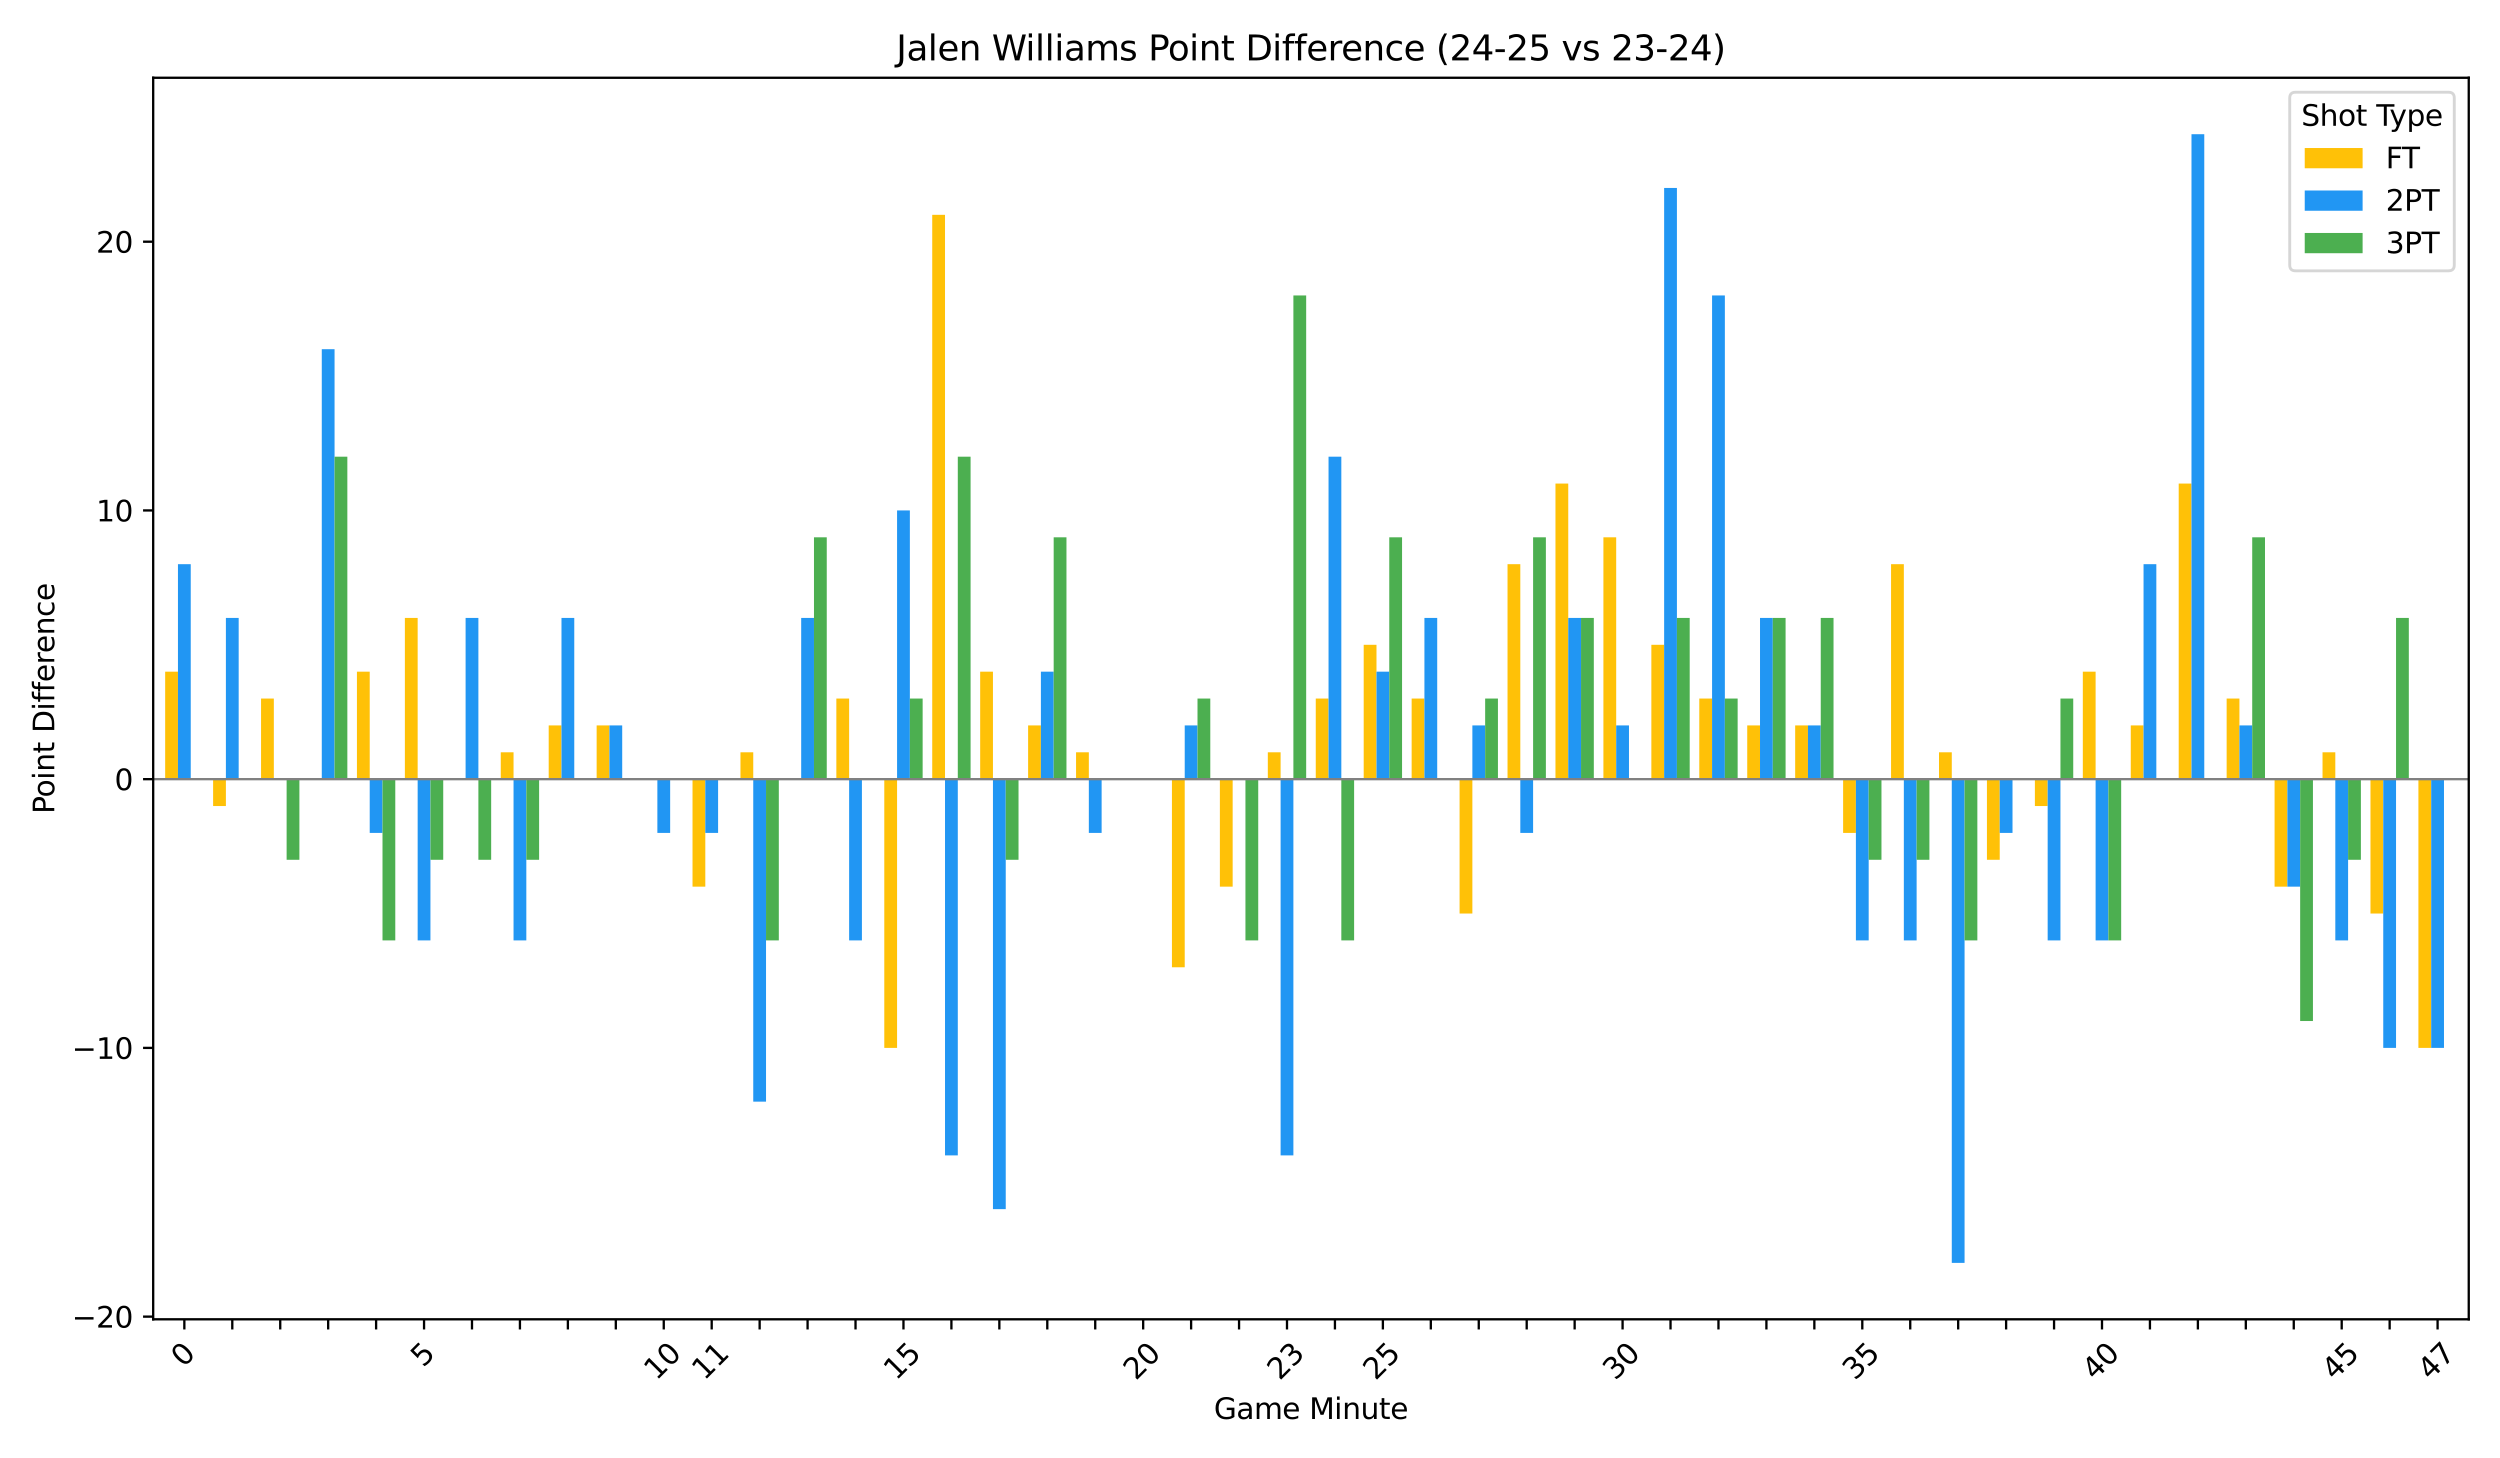 <?xml version="1.0" encoding="utf-8" standalone="no"?>
<!DOCTYPE svg PUBLIC "-//W3C//DTD SVG 1.1//EN"
  "http://www.w3.org/Graphics/SVG/1.1/DTD/svg11.dtd">
<svg xmlns:xlink="http://www.w3.org/1999/xlink" width="864pt" height="504pt" viewBox="0 0 864 504" xmlns="http://www.w3.org/2000/svg" version="1.1">
 <defs>
  <style type="text/css">*{stroke-linejoin: round; stroke-linecap: butt}</style>
 </defs>
 <g id="figure_1">
  <g id="patch_1">
   <path d="M 0 504 
L 864 504 
L 864 0 
L 0 0 
z
" style="fill: #ffffff"/>
  </g>
  <g id="axes_1">
   <g id="patch_2">
    <path d="M 52.94 455.956 
L 853.2 455.956 
L 853.2 26.88 
L 52.94 26.88 
z
" style="fill: #ffffff"/>
   </g>
   <g id="patch_3">
    <path d="M 57.082 269.28 
L 61.5 269.28 
L 61.5 232.13 
L 57.082 232.13 
z
" clip-path="url(#p78e089dcae)" style="fill: #ffc107"/>
   </g>
   <g id="patch_4">
    <path d="M 73.651 269.28 
L 78.069 269.28 
L 78.069 278.567 
L 73.651 278.567 
z
" clip-path="url(#p78e089dcae)" style="fill: #ffc107"/>
   </g>
   <g id="patch_5">
    <path d="M 90.219 269.28 
L 94.637 269.28 
L 94.637 241.418 
L 90.219 241.418 
z
" clip-path="url(#p78e089dcae)" style="fill: #ffc107"/>
   </g>
   <g id="patch_6">
    <path d="M 106.788 269.28 
L 111.206 269.28 
L 111.206 269.28 
L 106.788 269.28 
z
" clip-path="url(#p78e089dcae)" style="fill: #ffc107"/>
   </g>
   <g id="patch_7">
    <path d="M 123.356 269.28 
L 127.775 269.28 
L 127.775 232.13 
L 123.356 232.13 
z
" clip-path="url(#p78e089dcae)" style="fill: #ffc107"/>
   </g>
   <g id="patch_8">
    <path d="M 139.925 269.28 
L 144.343 269.28 
L 144.343 213.556 
L 139.925 213.556 
z
" clip-path="url(#p78e089dcae)" style="fill: #ffc107"/>
   </g>
   <g id="patch_9">
    <path d="M 156.493 269.28 
L 160.912 269.28 
L 160.912 269.28 
L 156.493 269.28 
z
" clip-path="url(#p78e089dcae)" style="fill: #ffc107"/>
   </g>
   <g id="patch_10">
    <path d="M 173.062 269.28 
L 177.48 269.28 
L 177.48 259.992 
L 173.062 259.992 
z
" clip-path="url(#p78e089dcae)" style="fill: #ffc107"/>
   </g>
   <g id="patch_11">
    <path d="M 189.63 269.28 
L 194.049 269.28 
L 194.049 250.705 
L 189.63 250.705 
z
" clip-path="url(#p78e089dcae)" style="fill: #ffc107"/>
   </g>
   <g id="patch_12">
    <path d="M 206.199 269.28 
L 210.617 269.28 
L 210.617 250.705 
L 206.199 250.705 
z
" clip-path="url(#p78e089dcae)" style="fill: #ffc107"/>
   </g>
   <g id="patch_13">
    <path d="M 222.767 269.28 
L 227.186 269.28 
L 227.186 269.28 
L 222.767 269.28 
z
" clip-path="url(#p78e089dcae)" style="fill: #ffc107"/>
   </g>
   <g id="patch_14">
    <path d="M 239.336 269.28 
L 243.754 269.28 
L 243.754 306.429 
L 239.336 306.429 
z
" clip-path="url(#p78e089dcae)" style="fill: #ffc107"/>
   </g>
   <g id="patch_15">
    <path d="M 255.904 269.28 
L 260.323 269.28 
L 260.323 259.992 
L 255.904 259.992 
z
" clip-path="url(#p78e089dcae)" style="fill: #ffc107"/>
   </g>
   <g id="patch_16">
    <path d="M 272.473 269.28 
L 276.891 269.28 
L 276.891 269.28 
L 272.473 269.28 
z
" clip-path="url(#p78e089dcae)" style="fill: #ffc107"/>
   </g>
   <g id="patch_17">
    <path d="M 289.042 269.28 
L 293.46 269.28 
L 293.46 241.418 
L 289.042 241.418 
z
" clip-path="url(#p78e089dcae)" style="fill: #ffc107"/>
   </g>
   <g id="patch_18">
    <path d="M 305.61 269.28 
L 310.028 269.28 
L 310.028 362.153 
L 305.61 362.153 
z
" clip-path="url(#p78e089dcae)" style="fill: #ffc107"/>
   </g>
   <g id="patch_19">
    <path d="M 322.179 269.28 
L 326.597 269.28 
L 326.597 74.245 
L 322.179 74.245 
z
" clip-path="url(#p78e089dcae)" style="fill: #ffc107"/>
   </g>
   <g id="patch_20">
    <path d="M 338.747 269.28 
L 343.165 269.28 
L 343.165 232.13 
L 338.747 232.13 
z
" clip-path="url(#p78e089dcae)" style="fill: #ffc107"/>
   </g>
   <g id="patch_21">
    <path d="M 355.316 269.28 
L 359.734 269.28 
L 359.734 250.705 
L 355.316 250.705 
z
" clip-path="url(#p78e089dcae)" style="fill: #ffc107"/>
   </g>
   <g id="patch_22">
    <path d="M 371.884 269.28 
L 376.302 269.28 
L 376.302 259.992 
L 371.884 259.992 
z
" clip-path="url(#p78e089dcae)" style="fill: #ffc107"/>
   </g>
   <g id="patch_23">
    <path d="M 388.453 269.28 
L 392.871 269.28 
L 392.871 269.28 
L 388.453 269.28 
z
" clip-path="url(#p78e089dcae)" style="fill: #ffc107"/>
   </g>
   <g id="patch_24">
    <path d="M 405.021 269.28 
L 409.44 269.28 
L 409.44 334.291 
L 405.021 334.291 
z
" clip-path="url(#p78e089dcae)" style="fill: #ffc107"/>
   </g>
   <g id="patch_25">
    <path d="M 421.59 269.28 
L 426.008 269.28 
L 426.008 306.429 
L 421.59 306.429 
z
" clip-path="url(#p78e089dcae)" style="fill: #ffc107"/>
   </g>
   <g id="patch_26">
    <path d="M 438.158 269.28 
L 442.577 269.28 
L 442.577 259.992 
L 438.158 259.992 
z
" clip-path="url(#p78e089dcae)" style="fill: #ffc107"/>
   </g>
   <g id="patch_27">
    <path d="M 454.727 269.28 
L 459.145 269.28 
L 459.145 241.418 
L 454.727 241.418 
z
" clip-path="url(#p78e089dcae)" style="fill: #ffc107"/>
   </g>
   <g id="patch_28">
    <path d="M 471.295 269.28 
L 475.714 269.28 
L 475.714 222.843 
L 471.295 222.843 
z
" clip-path="url(#p78e089dcae)" style="fill: #ffc107"/>
   </g>
   <g id="patch_29">
    <path d="M 487.864 269.28 
L 492.282 269.28 
L 492.282 241.418 
L 487.864 241.418 
z
" clip-path="url(#p78e089dcae)" style="fill: #ffc107"/>
   </g>
   <g id="patch_30">
    <path d="M 504.432 269.28 
L 508.851 269.28 
L 508.851 315.717 
L 504.432 315.717 
z
" clip-path="url(#p78e089dcae)" style="fill: #ffc107"/>
   </g>
   <g id="patch_31">
    <path d="M 521.001 269.28 
L 525.419 269.28 
L 525.419 194.981 
L 521.001 194.981 
z
" clip-path="url(#p78e089dcae)" style="fill: #ffc107"/>
   </g>
   <g id="patch_32">
    <path d="M 537.57 269.28 
L 541.988 269.28 
L 541.988 167.119 
L 537.57 167.119 
z
" clip-path="url(#p78e089dcae)" style="fill: #ffc107"/>
   </g>
   <g id="patch_33">
    <path d="M 554.138 269.28 
L 558.556 269.28 
L 558.556 185.694 
L 554.138 185.694 
z
" clip-path="url(#p78e089dcae)" style="fill: #ffc107"/>
   </g>
   <g id="patch_34">
    <path d="M 570.707 269.28 
L 575.125 269.28 
L 575.125 222.843 
L 570.707 222.843 
z
" clip-path="url(#p78e089dcae)" style="fill: #ffc107"/>
   </g>
   <g id="patch_35">
    <path d="M 587.275 269.28 
L 591.693 269.28 
L 591.693 241.418 
L 587.275 241.418 
z
" clip-path="url(#p78e089dcae)" style="fill: #ffc107"/>
   </g>
   <g id="patch_36">
    <path d="M 603.844 269.28 
L 608.262 269.28 
L 608.262 250.705 
L 603.844 250.705 
z
" clip-path="url(#p78e089dcae)" style="fill: #ffc107"/>
   </g>
   <g id="patch_37">
    <path d="M 620.412 269.28 
L 624.83 269.28 
L 624.83 250.705 
L 620.412 250.705 
z
" clip-path="url(#p78e089dcae)" style="fill: #ffc107"/>
   </g>
   <g id="patch_38">
    <path d="M 636.981 269.28 
L 641.399 269.28 
L 641.399 287.855 
L 636.981 287.855 
z
" clip-path="url(#p78e089dcae)" style="fill: #ffc107"/>
   </g>
   <g id="patch_39">
    <path d="M 653.549 269.28 
L 657.967 269.28 
L 657.967 194.981 
L 653.549 194.981 
z
" clip-path="url(#p78e089dcae)" style="fill: #ffc107"/>
   </g>
   <g id="patch_40">
    <path d="M 670.118 269.28 
L 674.536 269.28 
L 674.536 259.992 
L 670.118 259.992 
z
" clip-path="url(#p78e089dcae)" style="fill: #ffc107"/>
   </g>
   <g id="patch_41">
    <path d="M 686.686 269.28 
L 691.105 269.28 
L 691.105 297.142 
L 686.686 297.142 
z
" clip-path="url(#p78e089dcae)" style="fill: #ffc107"/>
   </g>
   <g id="patch_42">
    <path d="M 703.255 269.28 
L 707.673 269.28 
L 707.673 278.567 
L 703.255 278.567 
z
" clip-path="url(#p78e089dcae)" style="fill: #ffc107"/>
   </g>
   <g id="patch_43">
    <path d="M 719.823 269.28 
L 724.242 269.28 
L 724.242 232.13 
L 719.823 232.13 
z
" clip-path="url(#p78e089dcae)" style="fill: #ffc107"/>
   </g>
   <g id="patch_44">
    <path d="M 736.392 269.28 
L 740.81 269.28 
L 740.81 250.705 
L 736.392 250.705 
z
" clip-path="url(#p78e089dcae)" style="fill: #ffc107"/>
   </g>
   <g id="patch_45">
    <path d="M 752.96 269.28 
L 757.379 269.28 
L 757.379 167.119 
L 752.96 167.119 
z
" clip-path="url(#p78e089dcae)" style="fill: #ffc107"/>
   </g>
   <g id="patch_46">
    <path d="M 769.529 269.28 
L 773.947 269.28 
L 773.947 241.418 
L 769.529 241.418 
z
" clip-path="url(#p78e089dcae)" style="fill: #ffc107"/>
   </g>
   <g id="patch_47">
    <path d="M 786.097 269.28 
L 790.516 269.28 
L 790.516 306.429 
L 786.097 306.429 
z
" clip-path="url(#p78e089dcae)" style="fill: #ffc107"/>
   </g>
   <g id="patch_48">
    <path d="M 802.666 269.28 
L 807.084 269.28 
L 807.084 259.992 
L 802.666 259.992 
z
" clip-path="url(#p78e089dcae)" style="fill: #ffc107"/>
   </g>
   <g id="patch_49">
    <path d="M 819.235 269.28 
L 823.653 269.28 
L 823.653 315.717 
L 819.235 315.717 
z
" clip-path="url(#p78e089dcae)" style="fill: #ffc107"/>
   </g>
   <g id="patch_50">
    <path d="M 835.803 269.28 
L 840.221 269.28 
L 840.221 362.153 
L 835.803 362.153 
z
" clip-path="url(#p78e089dcae)" style="fill: #ffc107"/>
   </g>
   <g id="patch_51">
    <path d="M 61.5 269.28 
L 65.919 269.28 
L 65.919 194.981 
L 61.5 194.981 
z
" clip-path="url(#p78e089dcae)" style="fill: #2196f3"/>
   </g>
   <g id="patch_52">
    <path d="M 78.069 269.28 
L 82.487 269.28 
L 82.487 213.556 
L 78.069 213.556 
z
" clip-path="url(#p78e089dcae)" style="fill: #2196f3"/>
   </g>
   <g id="patch_53">
    <path d="M 94.637 269.28 
L 99.056 269.28 
L 99.056 269.28 
L 94.637 269.28 
z
" clip-path="url(#p78e089dcae)" style="fill: #2196f3"/>
   </g>
   <g id="patch_54">
    <path d="M 111.206 269.28 
L 115.624 269.28 
L 115.624 120.682 
L 111.206 120.682 
z
" clip-path="url(#p78e089dcae)" style="fill: #2196f3"/>
   </g>
   <g id="patch_55">
    <path d="M 127.775 269.28 
L 132.193 269.28 
L 132.193 287.855 
L 127.775 287.855 
z
" clip-path="url(#p78e089dcae)" style="fill: #2196f3"/>
   </g>
   <g id="patch_56">
    <path d="M 144.343 269.28 
L 148.761 269.28 
L 148.761 325.004 
L 144.343 325.004 
z
" clip-path="url(#p78e089dcae)" style="fill: #2196f3"/>
   </g>
   <g id="patch_57">
    <path d="M 160.912 269.28 
L 165.33 269.28 
L 165.33 213.556 
L 160.912 213.556 
z
" clip-path="url(#p78e089dcae)" style="fill: #2196f3"/>
   </g>
   <g id="patch_58">
    <path d="M 177.48 269.28 
L 181.898 269.28 
L 181.898 325.004 
L 177.48 325.004 
z
" clip-path="url(#p78e089dcae)" style="fill: #2196f3"/>
   </g>
   <g id="patch_59">
    <path d="M 194.049 269.28 
L 198.467 269.28 
L 198.467 213.556 
L 194.049 213.556 
z
" clip-path="url(#p78e089dcae)" style="fill: #2196f3"/>
   </g>
   <g id="patch_60">
    <path d="M 210.617 269.28 
L 215.035 269.28 
L 215.035 250.705 
L 210.617 250.705 
z
" clip-path="url(#p78e089dcae)" style="fill: #2196f3"/>
   </g>
   <g id="patch_61">
    <path d="M 227.186 269.28 
L 231.604 269.28 
L 231.604 287.855 
L 227.186 287.855 
z
" clip-path="url(#p78e089dcae)" style="fill: #2196f3"/>
   </g>
   <g id="patch_62">
    <path d="M 243.754 269.28 
L 248.173 269.28 
L 248.173 287.855 
L 243.754 287.855 
z
" clip-path="url(#p78e089dcae)" style="fill: #2196f3"/>
   </g>
   <g id="patch_63">
    <path d="M 260.323 269.28 
L 264.741 269.28 
L 264.741 380.728 
L 260.323 380.728 
z
" clip-path="url(#p78e089dcae)" style="fill: #2196f3"/>
   </g>
   <g id="patch_64">
    <path d="M 276.891 269.28 
L 281.31 269.28 
L 281.31 213.556 
L 276.891 213.556 
z
" clip-path="url(#p78e089dcae)" style="fill: #2196f3"/>
   </g>
   <g id="patch_65">
    <path d="M 293.46 269.28 
L 297.878 269.28 
L 297.878 325.004 
L 293.46 325.004 
z
" clip-path="url(#p78e089dcae)" style="fill: #2196f3"/>
   </g>
   <g id="patch_66">
    <path d="M 310.028 269.28 
L 314.447 269.28 
L 314.447 176.406 
L 310.028 176.406 
z
" clip-path="url(#p78e089dcae)" style="fill: #2196f3"/>
   </g>
   <g id="patch_67">
    <path d="M 326.597 269.28 
L 331.015 269.28 
L 331.015 399.303 
L 326.597 399.303 
z
" clip-path="url(#p78e089dcae)" style="fill: #2196f3"/>
   </g>
   <g id="patch_68">
    <path d="M 343.165 269.28 
L 347.584 269.28 
L 347.584 417.877 
L 343.165 417.877 
z
" clip-path="url(#p78e089dcae)" style="fill: #2196f3"/>
   </g>
   <g id="patch_69">
    <path d="M 359.734 269.28 
L 364.152 269.28 
L 364.152 232.13 
L 359.734 232.13 
z
" clip-path="url(#p78e089dcae)" style="fill: #2196f3"/>
   </g>
   <g id="patch_70">
    <path d="M 376.302 269.28 
L 380.721 269.28 
L 380.721 287.855 
L 376.302 287.855 
z
" clip-path="url(#p78e089dcae)" style="fill: #2196f3"/>
   </g>
   <g id="patch_71">
    <path d="M 392.871 269.28 
L 397.289 269.28 
L 397.289 269.28 
L 392.871 269.28 
z
" clip-path="url(#p78e089dcae)" style="fill: #2196f3"/>
   </g>
   <g id="patch_72">
    <path d="M 409.44 269.28 
L 413.858 269.28 
L 413.858 250.705 
L 409.44 250.705 
z
" clip-path="url(#p78e089dcae)" style="fill: #2196f3"/>
   </g>
   <g id="patch_73">
    <path d="M 426.008 269.28 
L 430.426 269.28 
L 430.426 269.28 
L 426.008 269.28 
z
" clip-path="url(#p78e089dcae)" style="fill: #2196f3"/>
   </g>
   <g id="patch_74">
    <path d="M 442.577 269.28 
L 446.995 269.28 
L 446.995 399.303 
L 442.577 399.303 
z
" clip-path="url(#p78e089dcae)" style="fill: #2196f3"/>
   </g>
   <g id="patch_75">
    <path d="M 459.145 269.28 
L 463.563 269.28 
L 463.563 157.832 
L 459.145 157.832 
z
" clip-path="url(#p78e089dcae)" style="fill: #2196f3"/>
   </g>
   <g id="patch_76">
    <path d="M 475.714 269.28 
L 480.132 269.28 
L 480.132 232.13 
L 475.714 232.13 
z
" clip-path="url(#p78e089dcae)" style="fill: #2196f3"/>
   </g>
   <g id="patch_77">
    <path d="M 492.282 269.28 
L 496.7 269.28 
L 496.7 213.556 
L 492.282 213.556 
z
" clip-path="url(#p78e089dcae)" style="fill: #2196f3"/>
   </g>
   <g id="patch_78">
    <path d="M 508.851 269.28 
L 513.269 269.28 
L 513.269 250.705 
L 508.851 250.705 
z
" clip-path="url(#p78e089dcae)" style="fill: #2196f3"/>
   </g>
   <g id="patch_79">
    <path d="M 525.419 269.28 
L 529.838 269.28 
L 529.838 287.855 
L 525.419 287.855 
z
" clip-path="url(#p78e089dcae)" style="fill: #2196f3"/>
   </g>
   <g id="patch_80">
    <path d="M 541.988 269.28 
L 546.406 269.28 
L 546.406 213.556 
L 541.988 213.556 
z
" clip-path="url(#p78e089dcae)" style="fill: #2196f3"/>
   </g>
   <g id="patch_81">
    <path d="M 558.556 269.28 
L 562.975 269.28 
L 562.975 250.705 
L 558.556 250.705 
z
" clip-path="url(#p78e089dcae)" style="fill: #2196f3"/>
   </g>
   <g id="patch_82">
    <path d="M 575.125 269.28 
L 579.543 269.28 
L 579.543 64.958 
L 575.125 64.958 
z
" clip-path="url(#p78e089dcae)" style="fill: #2196f3"/>
   </g>
   <g id="patch_83">
    <path d="M 591.693 269.28 
L 596.112 269.28 
L 596.112 102.108 
L 591.693 102.108 
z
" clip-path="url(#p78e089dcae)" style="fill: #2196f3"/>
   </g>
   <g id="patch_84">
    <path d="M 608.262 269.28 
L 612.68 269.28 
L 612.68 213.556 
L 608.262 213.556 
z
" clip-path="url(#p78e089dcae)" style="fill: #2196f3"/>
   </g>
   <g id="patch_85">
    <path d="M 624.83 269.28 
L 629.249 269.28 
L 629.249 250.705 
L 624.83 250.705 
z
" clip-path="url(#p78e089dcae)" style="fill: #2196f3"/>
   </g>
   <g id="patch_86">
    <path d="M 641.399 269.28 
L 645.817 269.28 
L 645.817 325.004 
L 641.399 325.004 
z
" clip-path="url(#p78e089dcae)" style="fill: #2196f3"/>
   </g>
   <g id="patch_87">
    <path d="M 657.967 269.28 
L 662.386 269.28 
L 662.386 325.004 
L 657.967 325.004 
z
" clip-path="url(#p78e089dcae)" style="fill: #2196f3"/>
   </g>
   <g id="patch_88">
    <path d="M 674.536 269.28 
L 678.954 269.28 
L 678.954 436.452 
L 674.536 436.452 
z
" clip-path="url(#p78e089dcae)" style="fill: #2196f3"/>
   </g>
   <g id="patch_89">
    <path d="M 691.105 269.28 
L 695.523 269.28 
L 695.523 287.855 
L 691.105 287.855 
z
" clip-path="url(#p78e089dcae)" style="fill: #2196f3"/>
   </g>
   <g id="patch_90">
    <path d="M 707.673 269.28 
L 712.091 269.28 
L 712.091 325.004 
L 707.673 325.004 
z
" clip-path="url(#p78e089dcae)" style="fill: #2196f3"/>
   </g>
   <g id="patch_91">
    <path d="M 724.242 269.28 
L 728.66 269.28 
L 728.66 325.004 
L 724.242 325.004 
z
" clip-path="url(#p78e089dcae)" style="fill: #2196f3"/>
   </g>
   <g id="patch_92">
    <path d="M 740.81 269.28 
L 745.228 269.28 
L 745.228 194.981 
L 740.81 194.981 
z
" clip-path="url(#p78e089dcae)" style="fill: #2196f3"/>
   </g>
   <g id="patch_93">
    <path d="M 757.379 269.28 
L 761.797 269.28 
L 761.797 46.383 
L 757.379 46.383 
z
" clip-path="url(#p78e089dcae)" style="fill: #2196f3"/>
   </g>
   <g id="patch_94">
    <path d="M 773.947 269.28 
L 778.365 269.28 
L 778.365 250.705 
L 773.947 250.705 
z
" clip-path="url(#p78e089dcae)" style="fill: #2196f3"/>
   </g>
   <g id="patch_95">
    <path d="M 790.516 269.28 
L 794.934 269.28 
L 794.934 306.429 
L 790.516 306.429 
z
" clip-path="url(#p78e089dcae)" style="fill: #2196f3"/>
   </g>
   <g id="patch_96">
    <path d="M 807.084 269.28 
L 811.503 269.28 
L 811.503 325.004 
L 807.084 325.004 
z
" clip-path="url(#p78e089dcae)" style="fill: #2196f3"/>
   </g>
   <g id="patch_97">
    <path d="M 823.653 269.28 
L 828.071 269.28 
L 828.071 362.153 
L 823.653 362.153 
z
" clip-path="url(#p78e089dcae)" style="fill: #2196f3"/>
   </g>
   <g id="patch_98">
    <path d="M 840.221 269.28 
L 844.64 269.28 
L 844.64 362.153 
L 840.221 362.153 
z
" clip-path="url(#p78e089dcae)" style="fill: #2196f3"/>
   </g>
   <g id="patch_99">
    <path d="M 65.919 269.28 
L 70.337 269.28 
L 70.337 269.28 
L 65.919 269.28 
z
" clip-path="url(#p78e089dcae)" style="fill: #4caf50"/>
   </g>
   <g id="patch_100">
    <path d="M 82.487 269.28 
L 86.905 269.28 
L 86.905 269.28 
L 82.487 269.28 
z
" clip-path="url(#p78e089dcae)" style="fill: #4caf50"/>
   </g>
   <g id="patch_101">
    <path d="M 99.056 269.28 
L 103.474 269.28 
L 103.474 297.142 
L 99.056 297.142 
z
" clip-path="url(#p78e089dcae)" style="fill: #4caf50"/>
   </g>
   <g id="patch_102">
    <path d="M 115.624 269.28 
L 120.043 269.28 
L 120.043 157.832 
L 115.624 157.832 
z
" clip-path="url(#p78e089dcae)" style="fill: #4caf50"/>
   </g>
   <g id="patch_103">
    <path d="M 132.193 269.28 
L 136.611 269.28 
L 136.611 325.004 
L 132.193 325.004 
z
" clip-path="url(#p78e089dcae)" style="fill: #4caf50"/>
   </g>
   <g id="patch_104">
    <path d="M 148.761 269.28 
L 153.18 269.28 
L 153.18 297.142 
L 148.761 297.142 
z
" clip-path="url(#p78e089dcae)" style="fill: #4caf50"/>
   </g>
   <g id="patch_105">
    <path d="M 165.33 269.28 
L 169.748 269.28 
L 169.748 297.142 
L 165.33 297.142 
z
" clip-path="url(#p78e089dcae)" style="fill: #4caf50"/>
   </g>
   <g id="patch_106">
    <path d="M 181.898 269.28 
L 186.317 269.28 
L 186.317 297.142 
L 181.898 297.142 
z
" clip-path="url(#p78e089dcae)" style="fill: #4caf50"/>
   </g>
   <g id="patch_107">
    <path d="M 198.467 269.28 
L 202.885 269.28 
L 202.885 269.28 
L 198.467 269.28 
z
" clip-path="url(#p78e089dcae)" style="fill: #4caf50"/>
   </g>
   <g id="patch_108">
    <path d="M 215.035 269.28 
L 219.454 269.28 
L 219.454 269.28 
L 215.035 269.28 
z
" clip-path="url(#p78e089dcae)" style="fill: #4caf50"/>
   </g>
   <g id="patch_109">
    <path d="M 231.604 269.28 
L 236.022 269.28 
L 236.022 269.28 
L 231.604 269.28 
z
" clip-path="url(#p78e089dcae)" style="fill: #4caf50"/>
   </g>
   <g id="patch_110">
    <path d="M 248.173 269.28 
L 252.591 269.28 
L 252.591 269.28 
L 248.173 269.28 
z
" clip-path="url(#p78e089dcae)" style="fill: #4caf50"/>
   </g>
   <g id="patch_111">
    <path d="M 264.741 269.28 
L 269.159 269.28 
L 269.159 325.004 
L 264.741 325.004 
z
" clip-path="url(#p78e089dcae)" style="fill: #4caf50"/>
   </g>
   <g id="patch_112">
    <path d="M 281.31 269.28 
L 285.728 269.28 
L 285.728 185.694 
L 281.31 185.694 
z
" clip-path="url(#p78e089dcae)" style="fill: #4caf50"/>
   </g>
   <g id="patch_113">
    <path d="M 297.878 269.28 
L 302.296 269.28 
L 302.296 269.28 
L 297.878 269.28 
z
" clip-path="url(#p78e089dcae)" style="fill: #4caf50"/>
   </g>
   <g id="patch_114">
    <path d="M 314.447 269.28 
L 318.865 269.28 
L 318.865 241.418 
L 314.447 241.418 
z
" clip-path="url(#p78e089dcae)" style="fill: #4caf50"/>
   </g>
   <g id="patch_115">
    <path d="M 331.015 269.28 
L 335.433 269.28 
L 335.433 157.832 
L 331.015 157.832 
z
" clip-path="url(#p78e089dcae)" style="fill: #4caf50"/>
   </g>
   <g id="patch_116">
    <path d="M 347.584 269.28 
L 352.002 269.28 
L 352.002 297.142 
L 347.584 297.142 
z
" clip-path="url(#p78e089dcae)" style="fill: #4caf50"/>
   </g>
   <g id="patch_117">
    <path d="M 364.152 269.28 
L 368.57 269.28 
L 368.57 185.694 
L 364.152 185.694 
z
" clip-path="url(#p78e089dcae)" style="fill: #4caf50"/>
   </g>
   <g id="patch_118">
    <path d="M 380.721 269.28 
L 385.139 269.28 
L 385.139 269.28 
L 380.721 269.28 
z
" clip-path="url(#p78e089dcae)" style="fill: #4caf50"/>
   </g>
   <g id="patch_119">
    <path d="M 397.289 269.28 
L 401.708 269.28 
L 401.708 269.28 
L 397.289 269.28 
z
" clip-path="url(#p78e089dcae)" style="fill: #4caf50"/>
   </g>
   <g id="patch_120">
    <path d="M 413.858 269.28 
L 418.276 269.28 
L 418.276 241.418 
L 413.858 241.418 
z
" clip-path="url(#p78e089dcae)" style="fill: #4caf50"/>
   </g>
   <g id="patch_121">
    <path d="M 430.426 269.28 
L 434.845 269.28 
L 434.845 325.004 
L 430.426 325.004 
z
" clip-path="url(#p78e089dcae)" style="fill: #4caf50"/>
   </g>
   <g id="patch_122">
    <path d="M 446.995 269.28 
L 451.413 269.28 
L 451.413 102.108 
L 446.995 102.108 
z
" clip-path="url(#p78e089dcae)" style="fill: #4caf50"/>
   </g>
   <g id="patch_123">
    <path d="M 463.563 269.28 
L 467.982 269.28 
L 467.982 325.004 
L 463.563 325.004 
z
" clip-path="url(#p78e089dcae)" style="fill: #4caf50"/>
   </g>
   <g id="patch_124">
    <path d="M 480.132 269.28 
L 484.55 269.28 
L 484.55 185.694 
L 480.132 185.694 
z
" clip-path="url(#p78e089dcae)" style="fill: #4caf50"/>
   </g>
   <g id="patch_125">
    <path d="M 496.7 269.28 
L 501.119 269.28 
L 501.119 269.28 
L 496.7 269.28 
z
" clip-path="url(#p78e089dcae)" style="fill: #4caf50"/>
   </g>
   <g id="patch_126">
    <path d="M 513.269 269.28 
L 517.687 269.28 
L 517.687 241.418 
L 513.269 241.418 
z
" clip-path="url(#p78e089dcae)" style="fill: #4caf50"/>
   </g>
   <g id="patch_127">
    <path d="M 529.838 269.28 
L 534.256 269.28 
L 534.256 185.694 
L 529.838 185.694 
z
" clip-path="url(#p78e089dcae)" style="fill: #4caf50"/>
   </g>
   <g id="patch_128">
    <path d="M 546.406 269.28 
L 550.824 269.28 
L 550.824 213.556 
L 546.406 213.556 
z
" clip-path="url(#p78e089dcae)" style="fill: #4caf50"/>
   </g>
   <g id="patch_129">
    <path d="M 562.975 269.28 
L 567.393 269.28 
L 567.393 269.28 
L 562.975 269.28 
z
" clip-path="url(#p78e089dcae)" style="fill: #4caf50"/>
   </g>
   <g id="patch_130">
    <path d="M 579.543 269.28 
L 583.961 269.28 
L 583.961 213.556 
L 579.543 213.556 
z
" clip-path="url(#p78e089dcae)" style="fill: #4caf50"/>
   </g>
   <g id="patch_131">
    <path d="M 596.112 269.28 
L 600.53 269.28 
L 600.53 241.418 
L 596.112 241.418 
z
" clip-path="url(#p78e089dcae)" style="fill: #4caf50"/>
   </g>
   <g id="patch_132">
    <path d="M 612.68 269.28 
L 617.098 269.28 
L 617.098 213.556 
L 612.68 213.556 
z
" clip-path="url(#p78e089dcae)" style="fill: #4caf50"/>
   </g>
   <g id="patch_133">
    <path d="M 629.249 269.28 
L 633.667 269.28 
L 633.667 213.556 
L 629.249 213.556 
z
" clip-path="url(#p78e089dcae)" style="fill: #4caf50"/>
   </g>
   <g id="patch_134">
    <path d="M 645.817 269.28 
L 650.236 269.28 
L 650.236 297.142 
L 645.817 297.142 
z
" clip-path="url(#p78e089dcae)" style="fill: #4caf50"/>
   </g>
   <g id="patch_135">
    <path d="M 662.386 269.28 
L 666.804 269.28 
L 666.804 297.142 
L 662.386 297.142 
z
" clip-path="url(#p78e089dcae)" style="fill: #4caf50"/>
   </g>
   <g id="patch_136">
    <path d="M 678.954 269.28 
L 683.373 269.28 
L 683.373 325.004 
L 678.954 325.004 
z
" clip-path="url(#p78e089dcae)" style="fill: #4caf50"/>
   </g>
   <g id="patch_137">
    <path d="M 695.523 269.28 
L 699.941 269.28 
L 699.941 269.28 
L 695.523 269.28 
z
" clip-path="url(#p78e089dcae)" style="fill: #4caf50"/>
   </g>
   <g id="patch_138">
    <path d="M 712.091 269.28 
L 716.51 269.28 
L 716.51 241.418 
L 712.091 241.418 
z
" clip-path="url(#p78e089dcae)" style="fill: #4caf50"/>
   </g>
   <g id="patch_139">
    <path d="M 728.66 269.28 
L 733.078 269.28 
L 733.078 325.004 
L 728.66 325.004 
z
" clip-path="url(#p78e089dcae)" style="fill: #4caf50"/>
   </g>
   <g id="patch_140">
    <path d="M 745.228 269.28 
L 749.647 269.28 
L 749.647 269.28 
L 745.228 269.28 
z
" clip-path="url(#p78e089dcae)" style="fill: #4caf50"/>
   </g>
   <g id="patch_141">
    <path d="M 761.797 269.28 
L 766.215 269.28 
L 766.215 269.28 
L 761.797 269.28 
z
" clip-path="url(#p78e089dcae)" style="fill: #4caf50"/>
   </g>
   <g id="patch_142">
    <path d="M 778.365 269.28 
L 782.784 269.28 
L 782.784 185.694 
L 778.365 185.694 
z
" clip-path="url(#p78e089dcae)" style="fill: #4caf50"/>
   </g>
   <g id="patch_143">
    <path d="M 794.934 269.28 
L 799.352 269.28 
L 799.352 352.866 
L 794.934 352.866 
z
" clip-path="url(#p78e089dcae)" style="fill: #4caf50"/>
   </g>
   <g id="patch_144">
    <path d="M 811.503 269.28 
L 815.921 269.28 
L 815.921 297.142 
L 811.503 297.142 
z
" clip-path="url(#p78e089dcae)" style="fill: #4caf50"/>
   </g>
   <g id="patch_145">
    <path d="M 828.071 269.28 
L 832.489 269.28 
L 832.489 213.556 
L 828.071 213.556 
z
" clip-path="url(#p78e089dcae)" style="fill: #4caf50"/>
   </g>
   <g id="patch_146">
    <path d="M 844.64 269.28 
L 849.058 269.28 
L 849.058 269.28 
L 844.64 269.28 
z
" clip-path="url(#p78e089dcae)" style="fill: #4caf50"/>
   </g>
   <g id="matplotlib.axis_1">
    <g id="xtick_1">
     <g id="line2d_1">
      <defs>
       <path id="m667bab036a" d="M 0 0 
L 0 3.5 
" style="stroke: #000000; stroke-width: 0.8"/>
      </defs>
      <g>
       <use xlink:href="#m667bab036a" x="63.71" y="455.956" style="stroke: #000000; stroke-width: 0.8"/>
      </g>
     </g>
     <g id="text_1">
      <!-- 0 -->
      <g transform="translate(63.411 472.827) rotate(-45) scale(0.1 -0.1)">
       <defs>
        <path id="DejaVuSans-30" d="M 2034 4250 
Q 1547 4250 1301 3770 
Q 1056 3291 1056 2328 
Q 1056 1369 1301 889 
Q 1547 409 2034 409 
Q 2525 409 2770 889 
Q 3016 1369 3016 2328 
Q 3016 3291 2770 3770 
Q 2525 4250 2034 4250 
z
M 2034 4750 
Q 2819 4750 3233 4129 
Q 3647 3509 3647 2328 
Q 3647 1150 3233 529 
Q 2819 -91 2034 -91 
Q 1250 -91 836 529 
Q 422 1150 422 2328 
Q 422 3509 836 4129 
Q 1250 4750 2034 4750 
z
" transform="scale(0.016)"/>
       </defs>
       <use xlink:href="#DejaVuSans-30"/>
      </g>
     </g>
    </g>
    <g id="xtick_2">
     <g id="line2d_2">
      <g>
       <use xlink:href="#m667bab036a" x="80.278" y="455.956" style="stroke: #000000; stroke-width: 0.8"/>
      </g>
     </g>
    </g>
    <g id="xtick_3">
     <g id="line2d_3">
      <g>
       <use xlink:href="#m667bab036a" x="96.847" y="455.956" style="stroke: #000000; stroke-width: 0.8"/>
      </g>
     </g>
    </g>
    <g id="xtick_4">
     <g id="line2d_4">
      <g>
       <use xlink:href="#m667bab036a" x="113.415" y="455.956" style="stroke: #000000; stroke-width: 0.8"/>
      </g>
     </g>
    </g>
    <g id="xtick_5">
     <g id="line2d_5">
      <g>
       <use xlink:href="#m667bab036a" x="129.984" y="455.956" style="stroke: #000000; stroke-width: 0.8"/>
      </g>
     </g>
    </g>
    <g id="xtick_6">
     <g id="line2d_6">
      <g>
       <use xlink:href="#m667bab036a" x="146.552" y="455.956" style="stroke: #000000; stroke-width: 0.8"/>
      </g>
     </g>
     <g id="text_2">
      <!-- 5 -->
      <g transform="translate(146.254 472.827) rotate(-45) scale(0.1 -0.1)">
       <defs>
        <path id="DejaVuSans-35" d="M 691 4666 
L 3169 4666 
L 3169 4134 
L 1269 4134 
L 1269 2991 
Q 1406 3038 1543 3061 
Q 1681 3084 1819 3084 
Q 2600 3084 3056 2656 
Q 3513 2228 3513 1497 
Q 3513 744 3044 326 
Q 2575 -91 1722 -91 
Q 1428 -91 1123 -41 
Q 819 9 494 109 
L 494 744 
Q 775 591 1075 516 
Q 1375 441 1709 441 
Q 2250 441 2565 725 
Q 2881 1009 2881 1497 
Q 2881 1984 2565 2268 
Q 2250 2553 1709 2553 
Q 1456 2553 1204 2497 
Q 953 2441 691 2322 
L 691 4666 
z
" transform="scale(0.016)"/>
       </defs>
       <use xlink:href="#DejaVuSans-35"/>
      </g>
     </g>
    </g>
    <g id="xtick_7">
     <g id="line2d_7">
      <g>
       <use xlink:href="#m667bab036a" x="163.121" y="455.956" style="stroke: #000000; stroke-width: 0.8"/>
      </g>
     </g>
    </g>
    <g id="xtick_8">
     <g id="line2d_8">
      <g>
       <use xlink:href="#m667bab036a" x="179.689" y="455.956" style="stroke: #000000; stroke-width: 0.8"/>
      </g>
     </g>
    </g>
    <g id="xtick_9">
     <g id="line2d_9">
      <g>
       <use xlink:href="#m667bab036a" x="196.258" y="455.956" style="stroke: #000000; stroke-width: 0.8"/>
      </g>
     </g>
    </g>
    <g id="xtick_10">
     <g id="line2d_10">
      <g>
       <use xlink:href="#m667bab036a" x="212.826" y="455.956" style="stroke: #000000; stroke-width: 0.8"/>
      </g>
     </g>
    </g>
    <g id="xtick_11">
     <g id="line2d_11">
      <g>
       <use xlink:href="#m667bab036a" x="229.395" y="455.956" style="stroke: #000000; stroke-width: 0.8"/>
      </g>
     </g>
     <g id="text_3">
      <!-- 10 -->
      <g transform="translate(226.847 477.326) rotate(-45) scale(0.1 -0.1)">
       <defs>
        <path id="DejaVuSans-31" d="M 794 531 
L 1825 531 
L 1825 4091 
L 703 3866 
L 703 4441 
L 1819 4666 
L 2450 4666 
L 2450 531 
L 3481 531 
L 3481 0 
L 794 0 
L 794 531 
z
" transform="scale(0.016)"/>
       </defs>
       <use xlink:href="#DejaVuSans-31"/>
       <use xlink:href="#DejaVuSans-30" transform="translate(63.623 0)"/>
      </g>
     </g>
    </g>
    <g id="xtick_12">
     <g id="line2d_12">
      <g>
       <use xlink:href="#m667bab036a" x="245.963" y="455.956" style="stroke: #000000; stroke-width: 0.8"/>
      </g>
     </g>
     <g id="text_4">
      <!-- 11 -->
      <g transform="translate(243.416 477.326) rotate(-45) scale(0.1 -0.1)">
       <use xlink:href="#DejaVuSans-31"/>
       <use xlink:href="#DejaVuSans-31" transform="translate(63.623 0)"/>
      </g>
     </g>
    </g>
    <g id="xtick_13">
     <g id="line2d_13">
      <g>
       <use xlink:href="#m667bab036a" x="262.532" y="455.956" style="stroke: #000000; stroke-width: 0.8"/>
      </g>
     </g>
    </g>
    <g id="xtick_14">
     <g id="line2d_14">
      <g>
       <use xlink:href="#m667bab036a" x="279.1" y="455.956" style="stroke: #000000; stroke-width: 0.8"/>
      </g>
     </g>
    </g>
    <g id="xtick_15">
     <g id="line2d_15">
      <g>
       <use xlink:href="#m667bab036a" x="295.669" y="455.956" style="stroke: #000000; stroke-width: 0.8"/>
      </g>
     </g>
    </g>
    <g id="xtick_16">
     <g id="line2d_16">
      <g>
       <use xlink:href="#m667bab036a" x="312.237" y="455.956" style="stroke: #000000; stroke-width: 0.8"/>
      </g>
     </g>
     <g id="text_5">
      <!-- 15 -->
      <g transform="translate(309.69 477.326) rotate(-45) scale(0.1 -0.1)">
       <use xlink:href="#DejaVuSans-31"/>
       <use xlink:href="#DejaVuSans-35" transform="translate(63.623 0)"/>
      </g>
     </g>
    </g>
    <g id="xtick_17">
     <g id="line2d_17">
      <g>
       <use xlink:href="#m667bab036a" x="328.806" y="455.956" style="stroke: #000000; stroke-width: 0.8"/>
      </g>
     </g>
    </g>
    <g id="xtick_18">
     <g id="line2d_18">
      <g>
       <use xlink:href="#m667bab036a" x="345.375" y="455.956" style="stroke: #000000; stroke-width: 0.8"/>
      </g>
     </g>
    </g>
    <g id="xtick_19">
     <g id="line2d_19">
      <g>
       <use xlink:href="#m667bab036a" x="361.943" y="455.956" style="stroke: #000000; stroke-width: 0.8"/>
      </g>
     </g>
    </g>
    <g id="xtick_20">
     <g id="line2d_20">
      <g>
       <use xlink:href="#m667bab036a" x="378.512" y="455.956" style="stroke: #000000; stroke-width: 0.8"/>
      </g>
     </g>
    </g>
    <g id="xtick_21">
     <g id="line2d_21">
      <g>
       <use xlink:href="#m667bab036a" x="395.08" y="455.956" style="stroke: #000000; stroke-width: 0.8"/>
      </g>
     </g>
     <g id="text_6">
      <!-- 20 -->
      <g transform="translate(392.532 477.326) rotate(-45) scale(0.1 -0.1)">
       <defs>
        <path id="DejaVuSans-32" d="M 1228 531 
L 3431 531 
L 3431 0 
L 469 0 
L 469 531 
Q 828 903 1448 1529 
Q 2069 2156 2228 2338 
Q 2531 2678 2651 2914 
Q 2772 3150 2772 3378 
Q 2772 3750 2511 3984 
Q 2250 4219 1831 4219 
Q 1534 4219 1204 4116 
Q 875 4013 500 3803 
L 500 4441 
Q 881 4594 1212 4672 
Q 1544 4750 1819 4750 
Q 2544 4750 2975 4387 
Q 3406 4025 3406 3419 
Q 3406 3131 3298 2873 
Q 3191 2616 2906 2266 
Q 2828 2175 2409 1742 
Q 1991 1309 1228 531 
z
" transform="scale(0.016)"/>
       </defs>
       <use xlink:href="#DejaVuSans-32"/>
       <use xlink:href="#DejaVuSans-30" transform="translate(63.623 0)"/>
      </g>
     </g>
    </g>
    <g id="xtick_22">
     <g id="line2d_22">
      <g>
       <use xlink:href="#m667bab036a" x="411.649" y="455.956" style="stroke: #000000; stroke-width: 0.8"/>
      </g>
     </g>
    </g>
    <g id="xtick_23">
     <g id="line2d_23">
      <g>
       <use xlink:href="#m667bab036a" x="428.217" y="455.956" style="stroke: #000000; stroke-width: 0.8"/>
      </g>
     </g>
    </g>
    <g id="xtick_24">
     <g id="line2d_24">
      <g>
       <use xlink:href="#m667bab036a" x="444.786" y="455.956" style="stroke: #000000; stroke-width: 0.8"/>
      </g>
     </g>
     <g id="text_7">
      <!-- 23 -->
      <g transform="translate(442.238 477.326) rotate(-45) scale(0.1 -0.1)">
       <defs>
        <path id="DejaVuSans-33" d="M 2597 2516 
Q 3050 2419 3304 2112 
Q 3559 1806 3559 1356 
Q 3559 666 3084 287 
Q 2609 -91 1734 -91 
Q 1441 -91 1130 -33 
Q 819 25 488 141 
L 488 750 
Q 750 597 1062 519 
Q 1375 441 1716 441 
Q 2309 441 2620 675 
Q 2931 909 2931 1356 
Q 2931 1769 2642 2001 
Q 2353 2234 1838 2234 
L 1294 2234 
L 1294 2753 
L 1863 2753 
Q 2328 2753 2575 2939 
Q 2822 3125 2822 3475 
Q 2822 3834 2567 4026 
Q 2313 4219 1838 4219 
Q 1578 4219 1281 4162 
Q 984 4106 628 3988 
L 628 4550 
Q 988 4650 1302 4700 
Q 1616 4750 1894 4750 
Q 2613 4750 3031 4423 
Q 3450 4097 3450 3541 
Q 3450 3153 3228 2886 
Q 3006 2619 2597 2516 
z
" transform="scale(0.016)"/>
       </defs>
       <use xlink:href="#DejaVuSans-32"/>
       <use xlink:href="#DejaVuSans-33" transform="translate(63.623 0)"/>
      </g>
     </g>
    </g>
    <g id="xtick_25">
     <g id="line2d_25">
      <g>
       <use xlink:href="#m667bab036a" x="461.354" y="455.956" style="stroke: #000000; stroke-width: 0.8"/>
      </g>
     </g>
    </g>
    <g id="xtick_26">
     <g id="line2d_26">
      <g>
       <use xlink:href="#m667bab036a" x="477.923" y="455.956" style="stroke: #000000; stroke-width: 0.8"/>
      </g>
     </g>
     <g id="text_8">
      <!-- 25 -->
      <g transform="translate(475.375 477.326) rotate(-45) scale(0.1 -0.1)">
       <use xlink:href="#DejaVuSans-32"/>
       <use xlink:href="#DejaVuSans-35" transform="translate(63.623 0)"/>
      </g>
     </g>
    </g>
    <g id="xtick_27">
     <g id="line2d_27">
      <g>
       <use xlink:href="#m667bab036a" x="494.491" y="455.956" style="stroke: #000000; stroke-width: 0.8"/>
      </g>
     </g>
    </g>
    <g id="xtick_28">
     <g id="line2d_28">
      <g>
       <use xlink:href="#m667bab036a" x="511.06" y="455.956" style="stroke: #000000; stroke-width: 0.8"/>
      </g>
     </g>
    </g>
    <g id="xtick_29">
     <g id="line2d_29">
      <g>
       <use xlink:href="#m667bab036a" x="527.628" y="455.956" style="stroke: #000000; stroke-width: 0.8"/>
      </g>
     </g>
    </g>
    <g id="xtick_30">
     <g id="line2d_30">
      <g>
       <use xlink:href="#m667bab036a" x="544.197" y="455.956" style="stroke: #000000; stroke-width: 0.8"/>
      </g>
     </g>
    </g>
    <g id="xtick_31">
     <g id="line2d_31">
      <g>
       <use xlink:href="#m667bab036a" x="560.765" y="455.956" style="stroke: #000000; stroke-width: 0.8"/>
      </g>
     </g>
     <g id="text_9">
      <!-- 30 -->
      <g transform="translate(558.218 477.326) rotate(-45) scale(0.1 -0.1)">
       <use xlink:href="#DejaVuSans-33"/>
       <use xlink:href="#DejaVuSans-30" transform="translate(63.623 0)"/>
      </g>
     </g>
    </g>
    <g id="xtick_32">
     <g id="line2d_32">
      <g>
       <use xlink:href="#m667bab036a" x="577.334" y="455.956" style="stroke: #000000; stroke-width: 0.8"/>
      </g>
     </g>
    </g>
    <g id="xtick_33">
     <g id="line2d_33">
      <g>
       <use xlink:href="#m667bab036a" x="593.903" y="455.956" style="stroke: #000000; stroke-width: 0.8"/>
      </g>
     </g>
    </g>
    <g id="xtick_34">
     <g id="line2d_34">
      <g>
       <use xlink:href="#m667bab036a" x="610.471" y="455.956" style="stroke: #000000; stroke-width: 0.8"/>
      </g>
     </g>
    </g>
    <g id="xtick_35">
     <g id="line2d_35">
      <g>
       <use xlink:href="#m667bab036a" x="627.04" y="455.956" style="stroke: #000000; stroke-width: 0.8"/>
      </g>
     </g>
    </g>
    <g id="xtick_36">
     <g id="line2d_36">
      <g>
       <use xlink:href="#m667bab036a" x="643.608" y="455.956" style="stroke: #000000; stroke-width: 0.8"/>
      </g>
     </g>
     <g id="text_10">
      <!-- 35 -->
      <g transform="translate(641.06 477.326) rotate(-45) scale(0.1 -0.1)">
       <use xlink:href="#DejaVuSans-33"/>
       <use xlink:href="#DejaVuSans-35" transform="translate(63.623 0)"/>
      </g>
     </g>
    </g>
    <g id="xtick_37">
     <g id="line2d_37">
      <g>
       <use xlink:href="#m667bab036a" x="660.177" y="455.956" style="stroke: #000000; stroke-width: 0.8"/>
      </g>
     </g>
    </g>
    <g id="xtick_38">
     <g id="line2d_38">
      <g>
       <use xlink:href="#m667bab036a" x="676.745" y="455.956" style="stroke: #000000; stroke-width: 0.8"/>
      </g>
     </g>
    </g>
    <g id="xtick_39">
     <g id="line2d_39">
      <g>
       <use xlink:href="#m667bab036a" x="693.314" y="455.956" style="stroke: #000000; stroke-width: 0.8"/>
      </g>
     </g>
    </g>
    <g id="xtick_40">
     <g id="line2d_40">
      <g>
       <use xlink:href="#m667bab036a" x="709.882" y="455.956" style="stroke: #000000; stroke-width: 0.8"/>
      </g>
     </g>
    </g>
    <g id="xtick_41">
     <g id="line2d_41">
      <g>
       <use xlink:href="#m667bab036a" x="726.451" y="455.956" style="stroke: #000000; stroke-width: 0.8"/>
      </g>
     </g>
     <g id="text_11">
      <!-- 40 -->
      <g transform="translate(723.903 477.326) rotate(-45) scale(0.1 -0.1)">
       <defs>
        <path id="DejaVuSans-34" d="M 2419 4116 
L 825 1625 
L 2419 1625 
L 2419 4116 
z
M 2253 4666 
L 3047 4666 
L 3047 1625 
L 3713 1625 
L 3713 1100 
L 3047 1100 
L 3047 0 
L 2419 0 
L 2419 1100 
L 313 1100 
L 313 1709 
L 2253 4666 
z
" transform="scale(0.016)"/>
       </defs>
       <use xlink:href="#DejaVuSans-34"/>
       <use xlink:href="#DejaVuSans-30" transform="translate(63.623 0)"/>
      </g>
     </g>
    </g>
    <g id="xtick_42">
     <g id="line2d_42">
      <g>
       <use xlink:href="#m667bab036a" x="743.019" y="455.956" style="stroke: #000000; stroke-width: 0.8"/>
      </g>
     </g>
    </g>
    <g id="xtick_43">
     <g id="line2d_43">
      <g>
       <use xlink:href="#m667bab036a" x="759.588" y="455.956" style="stroke: #000000; stroke-width: 0.8"/>
      </g>
     </g>
    </g>
    <g id="xtick_44">
     <g id="line2d_44">
      <g>
       <use xlink:href="#m667bab036a" x="776.156" y="455.956" style="stroke: #000000; stroke-width: 0.8"/>
      </g>
     </g>
    </g>
    <g id="xtick_45">
     <g id="line2d_45">
      <g>
       <use xlink:href="#m667bab036a" x="792.725" y="455.956" style="stroke: #000000; stroke-width: 0.8"/>
      </g>
     </g>
    </g>
    <g id="xtick_46">
     <g id="line2d_46">
      <g>
       <use xlink:href="#m667bab036a" x="809.293" y="455.956" style="stroke: #000000; stroke-width: 0.8"/>
      </g>
     </g>
     <g id="text_12">
      <!-- 45 -->
      <g transform="translate(806.746 477.326) rotate(-45) scale(0.1 -0.1)">
       <use xlink:href="#DejaVuSans-34"/>
       <use xlink:href="#DejaVuSans-35" transform="translate(63.623 0)"/>
      </g>
     </g>
    </g>
    <g id="xtick_47">
     <g id="line2d_47">
      <g>
       <use xlink:href="#m667bab036a" x="825.862" y="455.956" style="stroke: #000000; stroke-width: 0.8"/>
      </g>
     </g>
    </g>
    <g id="xtick_48">
     <g id="line2d_48">
      <g>
       <use xlink:href="#m667bab036a" x="842.43" y="455.956" style="stroke: #000000; stroke-width: 0.8"/>
      </g>
     </g>
     <g id="text_13">
      <!-- 47 -->
      <g transform="translate(839.883 477.326) rotate(-45) scale(0.1 -0.1)">
       <defs>
        <path id="DejaVuSans-37" d="M 525 4666 
L 3525 4666 
L 3525 4397 
L 1831 0 
L 1172 0 
L 2766 4134 
L 525 4134 
L 525 4666 
z
" transform="scale(0.016)"/>
       </defs>
       <use xlink:href="#DejaVuSans-34"/>
       <use xlink:href="#DejaVuSans-37" transform="translate(63.623 0)"/>
      </g>
     </g>
    </g>
    <g id="text_14">
     <!-- Game Minute -->
     <g transform="translate(419.518 490.395) scale(0.1 -0.1)">
      <defs>
       <path id="DejaVuSans-47" d="M 3809 666 
L 3809 1919 
L 2778 1919 
L 2778 2438 
L 4434 2438 
L 4434 434 
Q 4069 175 3628 42 
Q 3188 -91 2688 -91 
Q 1594 -91 976 548 
Q 359 1188 359 2328 
Q 359 3472 976 4111 
Q 1594 4750 2688 4750 
Q 3144 4750 3555 4637 
Q 3966 4525 4313 4306 
L 4313 3634 
Q 3963 3931 3569 4081 
Q 3175 4231 2741 4231 
Q 1884 4231 1454 3753 
Q 1025 3275 1025 2328 
Q 1025 1384 1454 906 
Q 1884 428 2741 428 
Q 3075 428 3337 486 
Q 3600 544 3809 666 
z
" transform="scale(0.016)"/>
       <path id="DejaVuSans-61" d="M 2194 1759 
Q 1497 1759 1228 1600 
Q 959 1441 959 1056 
Q 959 750 1161 570 
Q 1363 391 1709 391 
Q 2188 391 2477 730 
Q 2766 1069 2766 1631 
L 2766 1759 
L 2194 1759 
z
M 3341 1997 
L 3341 0 
L 2766 0 
L 2766 531 
Q 2569 213 2275 61 
Q 1981 -91 1556 -91 
Q 1019 -91 701 211 
Q 384 513 384 1019 
Q 384 1609 779 1909 
Q 1175 2209 1959 2209 
L 2766 2209 
L 2766 2266 
Q 2766 2663 2505 2880 
Q 2244 3097 1772 3097 
Q 1472 3097 1187 3025 
Q 903 2953 641 2809 
L 641 3341 
Q 956 3463 1253 3523 
Q 1550 3584 1831 3584 
Q 2591 3584 2966 3190 
Q 3341 2797 3341 1997 
z
" transform="scale(0.016)"/>
       <path id="DejaVuSans-6d" d="M 3328 2828 
Q 3544 3216 3844 3400 
Q 4144 3584 4550 3584 
Q 5097 3584 5394 3201 
Q 5691 2819 5691 2113 
L 5691 0 
L 5113 0 
L 5113 2094 
Q 5113 2597 4934 2840 
Q 4756 3084 4391 3084 
Q 3944 3084 3684 2787 
Q 3425 2491 3425 1978 
L 3425 0 
L 2847 0 
L 2847 2094 
Q 2847 2600 2669 2842 
Q 2491 3084 2119 3084 
Q 1678 3084 1418 2786 
Q 1159 2488 1159 1978 
L 1159 0 
L 581 0 
L 581 3500 
L 1159 3500 
L 1159 2956 
Q 1356 3278 1631 3431 
Q 1906 3584 2284 3584 
Q 2666 3584 2933 3390 
Q 3200 3197 3328 2828 
z
" transform="scale(0.016)"/>
       <path id="DejaVuSans-65" d="M 3597 1894 
L 3597 1613 
L 953 1613 
Q 991 1019 1311 708 
Q 1631 397 2203 397 
Q 2534 397 2845 478 
Q 3156 559 3463 722 
L 3463 178 
Q 3153 47 2828 -22 
Q 2503 -91 2169 -91 
Q 1331 -91 842 396 
Q 353 884 353 1716 
Q 353 2575 817 3079 
Q 1281 3584 2069 3584 
Q 2775 3584 3186 3129 
Q 3597 2675 3597 1894 
z
M 3022 2063 
Q 3016 2534 2758 2815 
Q 2500 3097 2075 3097 
Q 1594 3097 1305 2825 
Q 1016 2553 972 2059 
L 3022 2063 
z
" transform="scale(0.016)"/>
       <path id="DejaVuSans-20" transform="scale(0.016)"/>
       <path id="DejaVuSans-4d" d="M 628 4666 
L 1569 4666 
L 2759 1491 
L 3956 4666 
L 4897 4666 
L 4897 0 
L 4281 0 
L 4281 4097 
L 3078 897 
L 2444 897 
L 1241 4097 
L 1241 0 
L 628 0 
L 628 4666 
z
" transform="scale(0.016)"/>
       <path id="DejaVuSans-69" d="M 603 3500 
L 1178 3500 
L 1178 0 
L 603 0 
L 603 3500 
z
M 603 4863 
L 1178 4863 
L 1178 4134 
L 603 4134 
L 603 4863 
z
" transform="scale(0.016)"/>
       <path id="DejaVuSans-6e" d="M 3513 2113 
L 3513 0 
L 2938 0 
L 2938 2094 
Q 2938 2591 2744 2837 
Q 2550 3084 2163 3084 
Q 1697 3084 1428 2787 
Q 1159 2491 1159 1978 
L 1159 0 
L 581 0 
L 581 3500 
L 1159 3500 
L 1159 2956 
Q 1366 3272 1645 3428 
Q 1925 3584 2291 3584 
Q 2894 3584 3203 3211 
Q 3513 2838 3513 2113 
z
" transform="scale(0.016)"/>
       <path id="DejaVuSans-75" d="M 544 1381 
L 544 3500 
L 1119 3500 
L 1119 1403 
Q 1119 906 1312 657 
Q 1506 409 1894 409 
Q 2359 409 2629 706 
Q 2900 1003 2900 1516 
L 2900 3500 
L 3475 3500 
L 3475 0 
L 2900 0 
L 2900 538 
Q 2691 219 2414 64 
Q 2138 -91 1772 -91 
Q 1169 -91 856 284 
Q 544 659 544 1381 
z
M 1991 3584 
L 1991 3584 
z
" transform="scale(0.016)"/>
       <path id="DejaVuSans-74" d="M 1172 4494 
L 1172 3500 
L 2356 3500 
L 2356 3053 
L 1172 3053 
L 1172 1153 
Q 1172 725 1289 603 
Q 1406 481 1766 481 
L 2356 481 
L 2356 0 
L 1766 0 
Q 1100 0 847 248 
Q 594 497 594 1153 
L 594 3053 
L 172 3053 
L 172 3500 
L 594 3500 
L 594 4494 
L 1172 4494 
z
" transform="scale(0.016)"/>
      </defs>
      <use xlink:href="#DejaVuSans-47"/>
      <use xlink:href="#DejaVuSans-61" transform="translate(77.49 0)"/>
      <use xlink:href="#DejaVuSans-6d" transform="translate(138.77 0)"/>
      <use xlink:href="#DejaVuSans-65" transform="translate(236.182 0)"/>
      <use xlink:href="#DejaVuSans-20" transform="translate(297.705 0)"/>
      <use xlink:href="#DejaVuSans-4d" transform="translate(329.492 0)"/>
      <use xlink:href="#DejaVuSans-69" transform="translate(415.771 0)"/>
      <use xlink:href="#DejaVuSans-6e" transform="translate(443.555 0)"/>
      <use xlink:href="#DejaVuSans-75" transform="translate(506.934 0)"/>
      <use xlink:href="#DejaVuSans-74" transform="translate(570.312 0)"/>
      <use xlink:href="#DejaVuSans-65" transform="translate(609.521 0)"/>
     </g>
    </g>
   </g>
   <g id="matplotlib.axis_2">
    <g id="ytick_1">
     <g id="line2d_49">
      <defs>
       <path id="m1d8311518b" d="M 0 0 
L -3.5 0 
" style="stroke: #000000; stroke-width: 0.8"/>
      </defs>
      <g>
       <use xlink:href="#m1d8311518b" x="52.94" y="455.027" style="stroke: #000000; stroke-width: 0.8"/>
      </g>
     </g>
     <g id="text_15">
      <!-- −20 -->
      <g transform="translate(24.835 458.826) scale(0.1 -0.1)">
       <defs>
        <path id="DejaVuSans-2212" d="M 678 2272 
L 4684 2272 
L 4684 1741 
L 678 1741 
L 678 2272 
z
" transform="scale(0.016)"/>
       </defs>
       <use xlink:href="#DejaVuSans-2212"/>
       <use xlink:href="#DejaVuSans-32" transform="translate(83.789 0)"/>
       <use xlink:href="#DejaVuSans-30" transform="translate(147.412 0)"/>
      </g>
     </g>
    </g>
    <g id="ytick_2">
     <g id="line2d_50">
      <g>
       <use xlink:href="#m1d8311518b" x="52.94" y="362.153" style="stroke: #000000; stroke-width: 0.8"/>
      </g>
     </g>
     <g id="text_16">
      <!-- −10 -->
      <g transform="translate(24.835 365.953) scale(0.1 -0.1)">
       <use xlink:href="#DejaVuSans-2212"/>
       <use xlink:href="#DejaVuSans-31" transform="translate(83.789 0)"/>
       <use xlink:href="#DejaVuSans-30" transform="translate(147.412 0)"/>
      </g>
     </g>
    </g>
    <g id="ytick_3">
     <g id="line2d_51">
      <g>
       <use xlink:href="#m1d8311518b" x="52.94" y="269.28" style="stroke: #000000; stroke-width: 0.8"/>
      </g>
     </g>
     <g id="text_17">
      <!-- 0 -->
      <g transform="translate(39.578 273.079) scale(0.1 -0.1)">
       <use xlink:href="#DejaVuSans-30"/>
      </g>
     </g>
    </g>
    <g id="ytick_4">
     <g id="line2d_52">
      <g>
       <use xlink:href="#m1d8311518b" x="52.94" y="176.406" style="stroke: #000000; stroke-width: 0.8"/>
      </g>
     </g>
     <g id="text_18">
      <!-- 10 -->
      <g transform="translate(33.215 180.206) scale(0.1 -0.1)">
       <use xlink:href="#DejaVuSans-31"/>
       <use xlink:href="#DejaVuSans-30" transform="translate(63.623 0)"/>
      </g>
     </g>
    </g>
    <g id="ytick_5">
     <g id="line2d_53">
      <g>
       <use xlink:href="#m1d8311518b" x="52.94" y="83.533" style="stroke: #000000; stroke-width: 0.8"/>
      </g>
     </g>
     <g id="text_19">
      <!-- 20 -->
      <g transform="translate(33.215 87.332) scale(0.1 -0.1)">
       <use xlink:href="#DejaVuSans-32"/>
       <use xlink:href="#DejaVuSans-30" transform="translate(63.623 0)"/>
      </g>
     </g>
    </g>
    <g id="text_20">
     <!-- Point Difference -->
     <g transform="translate(18.756 281.268) rotate(-90) scale(0.1 -0.1)">
      <defs>
       <path id="DejaVuSans-50" d="M 1259 4147 
L 1259 2394 
L 2053 2394 
Q 2494 2394 2734 2622 
Q 2975 2850 2975 3272 
Q 2975 3691 2734 3919 
Q 2494 4147 2053 4147 
L 1259 4147 
z
M 628 4666 
L 2053 4666 
Q 2838 4666 3239 4311 
Q 3641 3956 3641 3272 
Q 3641 2581 3239 2228 
Q 2838 1875 2053 1875 
L 1259 1875 
L 1259 0 
L 628 0 
L 628 4666 
z
" transform="scale(0.016)"/>
       <path id="DejaVuSans-6f" d="M 1959 3097 
Q 1497 3097 1228 2736 
Q 959 2375 959 1747 
Q 959 1119 1226 758 
Q 1494 397 1959 397 
Q 2419 397 2687 759 
Q 2956 1122 2956 1747 
Q 2956 2369 2687 2733 
Q 2419 3097 1959 3097 
z
M 1959 3584 
Q 2709 3584 3137 3096 
Q 3566 2609 3566 1747 
Q 3566 888 3137 398 
Q 2709 -91 1959 -91 
Q 1206 -91 779 398 
Q 353 888 353 1747 
Q 353 2609 779 3096 
Q 1206 3584 1959 3584 
z
" transform="scale(0.016)"/>
       <path id="DejaVuSans-44" d="M 1259 4147 
L 1259 519 
L 2022 519 
Q 2988 519 3436 956 
Q 3884 1394 3884 2338 
Q 3884 3275 3436 3711 
Q 2988 4147 2022 4147 
L 1259 4147 
z
M 628 4666 
L 1925 4666 
Q 3281 4666 3915 4102 
Q 4550 3538 4550 2338 
Q 4550 1131 3912 565 
Q 3275 0 1925 0 
L 628 0 
L 628 4666 
z
" transform="scale(0.016)"/>
       <path id="DejaVuSans-66" d="M 2375 4863 
L 2375 4384 
L 1825 4384 
Q 1516 4384 1395 4259 
Q 1275 4134 1275 3809 
L 1275 3500 
L 2222 3500 
L 2222 3053 
L 1275 3053 
L 1275 0 
L 697 0 
L 697 3053 
L 147 3053 
L 147 3500 
L 697 3500 
L 697 3744 
Q 697 4328 969 4595 
Q 1241 4863 1831 4863 
L 2375 4863 
z
" transform="scale(0.016)"/>
       <path id="DejaVuSans-72" d="M 2631 2963 
Q 2534 3019 2420 3045 
Q 2306 3072 2169 3072 
Q 1681 3072 1420 2755 
Q 1159 2438 1159 1844 
L 1159 0 
L 581 0 
L 581 3500 
L 1159 3500 
L 1159 2956 
Q 1341 3275 1631 3429 
Q 1922 3584 2338 3584 
Q 2397 3584 2469 3576 
Q 2541 3569 2628 3553 
L 2631 2963 
z
" transform="scale(0.016)"/>
       <path id="DejaVuSans-63" d="M 3122 3366 
L 3122 2828 
Q 2878 2963 2633 3030 
Q 2388 3097 2138 3097 
Q 1578 3097 1268 2742 
Q 959 2388 959 1747 
Q 959 1106 1268 751 
Q 1578 397 2138 397 
Q 2388 397 2633 464 
Q 2878 531 3122 666 
L 3122 134 
Q 2881 22 2623 -34 
Q 2366 -91 2075 -91 
Q 1284 -91 818 406 
Q 353 903 353 1747 
Q 353 2603 823 3093 
Q 1294 3584 2113 3584 
Q 2378 3584 2631 3529 
Q 2884 3475 3122 3366 
z
" transform="scale(0.016)"/>
      </defs>
      <use xlink:href="#DejaVuSans-50"/>
      <use xlink:href="#DejaVuSans-6f" transform="translate(56.678 0)"/>
      <use xlink:href="#DejaVuSans-69" transform="translate(117.859 0)"/>
      <use xlink:href="#DejaVuSans-6e" transform="translate(145.643 0)"/>
      <use xlink:href="#DejaVuSans-74" transform="translate(209.021 0)"/>
      <use xlink:href="#DejaVuSans-20" transform="translate(248.23 0)"/>
      <use xlink:href="#DejaVuSans-44" transform="translate(280.018 0)"/>
      <use xlink:href="#DejaVuSans-69" transform="translate(357.02 0)"/>
      <use xlink:href="#DejaVuSans-66" transform="translate(384.803 0)"/>
      <use xlink:href="#DejaVuSans-66" transform="translate(420.008 0)"/>
      <use xlink:href="#DejaVuSans-65" transform="translate(455.213 0)"/>
      <use xlink:href="#DejaVuSans-72" transform="translate(516.736 0)"/>
      <use xlink:href="#DejaVuSans-65" transform="translate(555.6 0)"/>
      <use xlink:href="#DejaVuSans-6e" transform="translate(617.123 0)"/>
      <use xlink:href="#DejaVuSans-63" transform="translate(680.502 0)"/>
      <use xlink:href="#DejaVuSans-65" transform="translate(735.482 0)"/>
     </g>
    </g>
   </g>
   <g id="line2d_54">
    <path d="M 52.94 269.28 
L 853.2 269.28 
" clip-path="url(#p78e089dcae)" style="fill: none; stroke: #808080; stroke-width: 0.8; stroke-linecap: square"/>
   </g>
   <g id="patch_147">
    <path d="M 52.94 455.956 
L 52.94 26.88 
" style="fill: none; stroke: #000000; stroke-width: 0.8; stroke-linejoin: miter; stroke-linecap: square"/>
   </g>
   <g id="patch_148">
    <path d="M 853.2 455.956 
L 853.2 26.88 
" style="fill: none; stroke: #000000; stroke-width: 0.8; stroke-linejoin: miter; stroke-linecap: square"/>
   </g>
   <g id="patch_149">
    <path d="M 52.94 455.956 
L 853.2 455.956 
" style="fill: none; stroke: #000000; stroke-width: 0.8; stroke-linejoin: miter; stroke-linecap: square"/>
   </g>
   <g id="patch_150">
    <path d="M 52.94 26.88 
L 853.2 26.88 
" style="fill: none; stroke: #000000; stroke-width: 0.8; stroke-linejoin: miter; stroke-linecap: square"/>
   </g>
   <g id="text_21">
    <!-- Jalen Williams Point Difference (24-25 vs 23-24) -->
    <g transform="translate(309.767 20.88) scale(0.12 -0.12)">
     <defs>
      <path id="DejaVuSans-4a" d="M 628 4666 
L 1259 4666 
L 1259 325 
Q 1259 -519 939 -900 
Q 619 -1281 -91 -1281 
L -331 -1281 
L -331 -750 
L -134 -750 
Q 284 -750 456 -515 
Q 628 -281 628 325 
L 628 4666 
z
" transform="scale(0.016)"/>
      <path id="DejaVuSans-6c" d="M 603 4863 
L 1178 4863 
L 1178 0 
L 603 0 
L 603 4863 
z
" transform="scale(0.016)"/>
      <path id="DejaVuSans-57" d="M 213 4666 
L 850 4666 
L 1831 722 
L 2809 4666 
L 3519 4666 
L 4500 722 
L 5478 4666 
L 6119 4666 
L 4947 0 
L 4153 0 
L 3169 4050 
L 2175 0 
L 1381 0 
L 213 4666 
z
" transform="scale(0.016)"/>
      <path id="DejaVuSans-73" d="M 2834 3397 
L 2834 2853 
Q 2591 2978 2328 3040 
Q 2066 3103 1784 3103 
Q 1356 3103 1142 2972 
Q 928 2841 928 2578 
Q 928 2378 1081 2264 
Q 1234 2150 1697 2047 
L 1894 2003 
Q 2506 1872 2764 1633 
Q 3022 1394 3022 966 
Q 3022 478 2636 193 
Q 2250 -91 1575 -91 
Q 1294 -91 989 -36 
Q 684 19 347 128 
L 347 722 
Q 666 556 975 473 
Q 1284 391 1588 391 
Q 1994 391 2212 530 
Q 2431 669 2431 922 
Q 2431 1156 2273 1281 
Q 2116 1406 1581 1522 
L 1381 1569 
Q 847 1681 609 1914 
Q 372 2147 372 2553 
Q 372 3047 722 3315 
Q 1072 3584 1716 3584 
Q 2034 3584 2315 3537 
Q 2597 3491 2834 3397 
z
" transform="scale(0.016)"/>
      <path id="DejaVuSans-28" d="M 1984 4856 
Q 1566 4138 1362 3434 
Q 1159 2731 1159 2009 
Q 1159 1288 1364 580 
Q 1569 -128 1984 -844 
L 1484 -844 
Q 1016 -109 783 600 
Q 550 1309 550 2009 
Q 550 2706 781 3412 
Q 1013 4119 1484 4856 
L 1984 4856 
z
" transform="scale(0.016)"/>
      <path id="DejaVuSans-2d" d="M 313 2009 
L 1997 2009 
L 1997 1497 
L 313 1497 
L 313 2009 
z
" transform="scale(0.016)"/>
      <path id="DejaVuSans-76" d="M 191 3500 
L 800 3500 
L 1894 563 
L 2988 3500 
L 3597 3500 
L 2284 0 
L 1503 0 
L 191 3500 
z
" transform="scale(0.016)"/>
      <path id="DejaVuSans-29" d="M 513 4856 
L 1013 4856 
Q 1481 4119 1714 3412 
Q 1947 2706 1947 2009 
Q 1947 1309 1714 600 
Q 1481 -109 1013 -844 
L 513 -844 
Q 928 -128 1133 580 
Q 1338 1288 1338 2009 
Q 1338 2731 1133 3434 
Q 928 4138 513 4856 
z
" transform="scale(0.016)"/>
     </defs>
     <use xlink:href="#DejaVuSans-4a"/>
     <use xlink:href="#DejaVuSans-61" transform="translate(29.492 0)"/>
     <use xlink:href="#DejaVuSans-6c" transform="translate(90.771 0)"/>
     <use xlink:href="#DejaVuSans-65" transform="translate(118.555 0)"/>
     <use xlink:href="#DejaVuSans-6e" transform="translate(180.078 0)"/>
     <use xlink:href="#DejaVuSans-20" transform="translate(243.457 0)"/>
     <use xlink:href="#DejaVuSans-57" transform="translate(275.244 0)"/>
     <use xlink:href="#DejaVuSans-69" transform="translate(371.871 0)"/>
     <use xlink:href="#DejaVuSans-6c" transform="translate(399.654 0)"/>
     <use xlink:href="#DejaVuSans-6c" transform="translate(427.438 0)"/>
     <use xlink:href="#DejaVuSans-69" transform="translate(455.221 0)"/>
     <use xlink:href="#DejaVuSans-61" transform="translate(483.004 0)"/>
     <use xlink:href="#DejaVuSans-6d" transform="translate(544.283 0)"/>
     <use xlink:href="#DejaVuSans-73" transform="translate(641.695 0)"/>
     <use xlink:href="#DejaVuSans-20" transform="translate(693.795 0)"/>
     <use xlink:href="#DejaVuSans-50" transform="translate(725.582 0)"/>
     <use xlink:href="#DejaVuSans-6f" transform="translate(782.26 0)"/>
     <use xlink:href="#DejaVuSans-69" transform="translate(843.441 0)"/>
     <use xlink:href="#DejaVuSans-6e" transform="translate(871.225 0)"/>
     <use xlink:href="#DejaVuSans-74" transform="translate(934.604 0)"/>
     <use xlink:href="#DejaVuSans-20" transform="translate(973.812 0)"/>
     <use xlink:href="#DejaVuSans-44" transform="translate(1005.6 0)"/>
     <use xlink:href="#DejaVuSans-69" transform="translate(1082.602 0)"/>
     <use xlink:href="#DejaVuSans-66" transform="translate(1110.385 0)"/>
     <use xlink:href="#DejaVuSans-66" transform="translate(1145.59 0)"/>
     <use xlink:href="#DejaVuSans-65" transform="translate(1180.795 0)"/>
     <use xlink:href="#DejaVuSans-72" transform="translate(1242.318 0)"/>
     <use xlink:href="#DejaVuSans-65" transform="translate(1281.182 0)"/>
     <use xlink:href="#DejaVuSans-6e" transform="translate(1342.705 0)"/>
     <use xlink:href="#DejaVuSans-63" transform="translate(1406.084 0)"/>
     <use xlink:href="#DejaVuSans-65" transform="translate(1461.064 0)"/>
     <use xlink:href="#DejaVuSans-20" transform="translate(1522.588 0)"/>
     <use xlink:href="#DejaVuSans-28" transform="translate(1554.375 0)"/>
     <use xlink:href="#DejaVuSans-32" transform="translate(1593.389 0)"/>
     <use xlink:href="#DejaVuSans-34" transform="translate(1657.012 0)"/>
     <use xlink:href="#DejaVuSans-2d" transform="translate(1720.635 0)"/>
     <use xlink:href="#DejaVuSans-32" transform="translate(1756.719 0)"/>
     <use xlink:href="#DejaVuSans-35" transform="translate(1820.342 0)"/>
     <use xlink:href="#DejaVuSans-20" transform="translate(1883.965 0)"/>
     <use xlink:href="#DejaVuSans-76" transform="translate(1915.752 0)"/>
     <use xlink:href="#DejaVuSans-73" transform="translate(1974.932 0)"/>
     <use xlink:href="#DejaVuSans-20" transform="translate(2027.031 0)"/>
     <use xlink:href="#DejaVuSans-32" transform="translate(2058.818 0)"/>
     <use xlink:href="#DejaVuSans-33" transform="translate(2122.441 0)"/>
     <use xlink:href="#DejaVuSans-2d" transform="translate(2186.064 0)"/>
     <use xlink:href="#DejaVuSans-32" transform="translate(2222.148 0)"/>
     <use xlink:href="#DejaVuSans-34" transform="translate(2285.771 0)"/>
     <use xlink:href="#DejaVuSans-29" transform="translate(2349.395 0)"/>
    </g>
   </g>
   <g id="legend_1">
    <g id="patch_151">
     <path d="M 793.331 93.593 
L 846.2 93.593 
Q 848.2 93.593 848.2 91.593 
L 848.2 33.88 
Q 848.2 31.88 846.2 31.88 
L 793.331 31.88 
Q 791.331 31.88 791.331 33.88 
L 791.331 91.593 
Q 791.331 93.593 793.331 93.593 
z
" style="fill: #ffffff; opacity: 0.8; stroke: #cccccc; stroke-linejoin: miter"/>
    </g>
    <g id="text_22">
     <!-- Shot Type -->
     <g transform="translate(795.331 43.478) scale(0.1 -0.1)">
      <defs>
       <path id="DejaVuSans-53" d="M 3425 4513 
L 3425 3897 
Q 3066 4069 2747 4153 
Q 2428 4238 2131 4238 
Q 1616 4238 1336 4038 
Q 1056 3838 1056 3469 
Q 1056 3159 1242 3001 
Q 1428 2844 1947 2747 
L 2328 2669 
Q 3034 2534 3370 2195 
Q 3706 1856 3706 1288 
Q 3706 609 3251 259 
Q 2797 -91 1919 -91 
Q 1588 -91 1214 -16 
Q 841 59 441 206 
L 441 856 
Q 825 641 1194 531 
Q 1563 422 1919 422 
Q 2459 422 2753 634 
Q 3047 847 3047 1241 
Q 3047 1584 2836 1778 
Q 2625 1972 2144 2069 
L 1759 2144 
Q 1053 2284 737 2584 
Q 422 2884 422 3419 
Q 422 4038 858 4394 
Q 1294 4750 2059 4750 
Q 2388 4750 2728 4690 
Q 3069 4631 3425 4513 
z
" transform="scale(0.016)"/>
       <path id="DejaVuSans-68" d="M 3513 2113 
L 3513 0 
L 2938 0 
L 2938 2094 
Q 2938 2591 2744 2837 
Q 2550 3084 2163 3084 
Q 1697 3084 1428 2787 
Q 1159 2491 1159 1978 
L 1159 0 
L 581 0 
L 581 4863 
L 1159 4863 
L 1159 2956 
Q 1366 3272 1645 3428 
Q 1925 3584 2291 3584 
Q 2894 3584 3203 3211 
Q 3513 2838 3513 2113 
z
" transform="scale(0.016)"/>
       <path id="DejaVuSans-54" d="M -19 4666 
L 3928 4666 
L 3928 4134 
L 2272 4134 
L 2272 0 
L 1638 0 
L 1638 4134 
L -19 4134 
L -19 4666 
z
" transform="scale(0.016)"/>
       <path id="DejaVuSans-79" d="M 2059 -325 
Q 1816 -950 1584 -1140 
Q 1353 -1331 966 -1331 
L 506 -1331 
L 506 -850 
L 844 -850 
Q 1081 -850 1212 -737 
Q 1344 -625 1503 -206 
L 1606 56 
L 191 3500 
L 800 3500 
L 1894 763 
L 2988 3500 
L 3597 3500 
L 2059 -325 
z
" transform="scale(0.016)"/>
       <path id="DejaVuSans-70" d="M 1159 525 
L 1159 -1331 
L 581 -1331 
L 581 3500 
L 1159 3500 
L 1159 2969 
Q 1341 3281 1617 3432 
Q 1894 3584 2278 3584 
Q 2916 3584 3314 3078 
Q 3713 2572 3713 1747 
Q 3713 922 3314 415 
Q 2916 -91 2278 -91 
Q 1894 -91 1617 61 
Q 1341 213 1159 525 
z
M 3116 1747 
Q 3116 2381 2855 2742 
Q 2594 3103 2138 3103 
Q 1681 3103 1420 2742 
Q 1159 2381 1159 1747 
Q 1159 1113 1420 752 
Q 1681 391 2138 391 
Q 2594 391 2855 752 
Q 3116 1113 3116 1747 
z
" transform="scale(0.016)"/>
      </defs>
      <use xlink:href="#DejaVuSans-53"/>
      <use xlink:href="#DejaVuSans-68" transform="translate(63.477 0)"/>
      <use xlink:href="#DejaVuSans-6f" transform="translate(126.855 0)"/>
      <use xlink:href="#DejaVuSans-74" transform="translate(188.037 0)"/>
      <use xlink:href="#DejaVuSans-20" transform="translate(227.246 0)"/>
      <use xlink:href="#DejaVuSans-54" transform="translate(259.033 0)"/>
      <use xlink:href="#DejaVuSans-79" transform="translate(304.492 0)"/>
      <use xlink:href="#DejaVuSans-70" transform="translate(363.672 0)"/>
      <use xlink:href="#DejaVuSans-65" transform="translate(427.148 0)"/>
     </g>
    </g>
    <g id="patch_152">
     <path d="M 796.516 58.157 
L 816.516 58.157 
L 816.516 51.157 
L 796.516 51.157 
z
" style="fill: #ffc107"/>
    </g>
    <g id="text_23">
     <!-- FT -->
     <g transform="translate(824.516 58.157) scale(0.1 -0.1)">
      <defs>
       <path id="DejaVuSans-46" d="M 628 4666 
L 3309 4666 
L 3309 4134 
L 1259 4134 
L 1259 2759 
L 3109 2759 
L 3109 2228 
L 1259 2228 
L 1259 0 
L 628 0 
L 628 4666 
z
" transform="scale(0.016)"/>
      </defs>
      <use xlink:href="#DejaVuSans-46"/>
      <use xlink:href="#DejaVuSans-54" transform="translate(55.77 0)"/>
     </g>
    </g>
    <g id="patch_153">
     <path d="M 796.516 72.835 
L 816.516 72.835 
L 816.516 65.835 
L 796.516 65.835 
z
" style="fill: #2196f3"/>
    </g>
    <g id="text_24">
     <!-- 2PT -->
     <g transform="translate(824.516 72.835) scale(0.1 -0.1)">
      <use xlink:href="#DejaVuSans-32"/>
      <use xlink:href="#DejaVuSans-50" transform="translate(63.623 0)"/>
      <use xlink:href="#DejaVuSans-54" transform="translate(123.926 0)"/>
     </g>
    </g>
    <g id="patch_154">
     <path d="M 796.516 87.513 
L 816.516 87.513 
L 816.516 80.513 
L 796.516 80.513 
z
" style="fill: #4caf50"/>
    </g>
    <g id="text_25">
     <!-- 3PT -->
     <g transform="translate(824.516 87.513) scale(0.1 -0.1)">
      <use xlink:href="#DejaVuSans-33"/>
      <use xlink:href="#DejaVuSans-50" transform="translate(63.623 0)"/>
      <use xlink:href="#DejaVuSans-54" transform="translate(123.926 0)"/>
     </g>
    </g>
   </g>
  </g>
 </g>
 <defs>
  <clipPath id="p78e089dcae">
   <rect x="52.94" y="26.88" width="800.26" height="429.076"/>
  </clipPath>
 </defs>
</svg>

